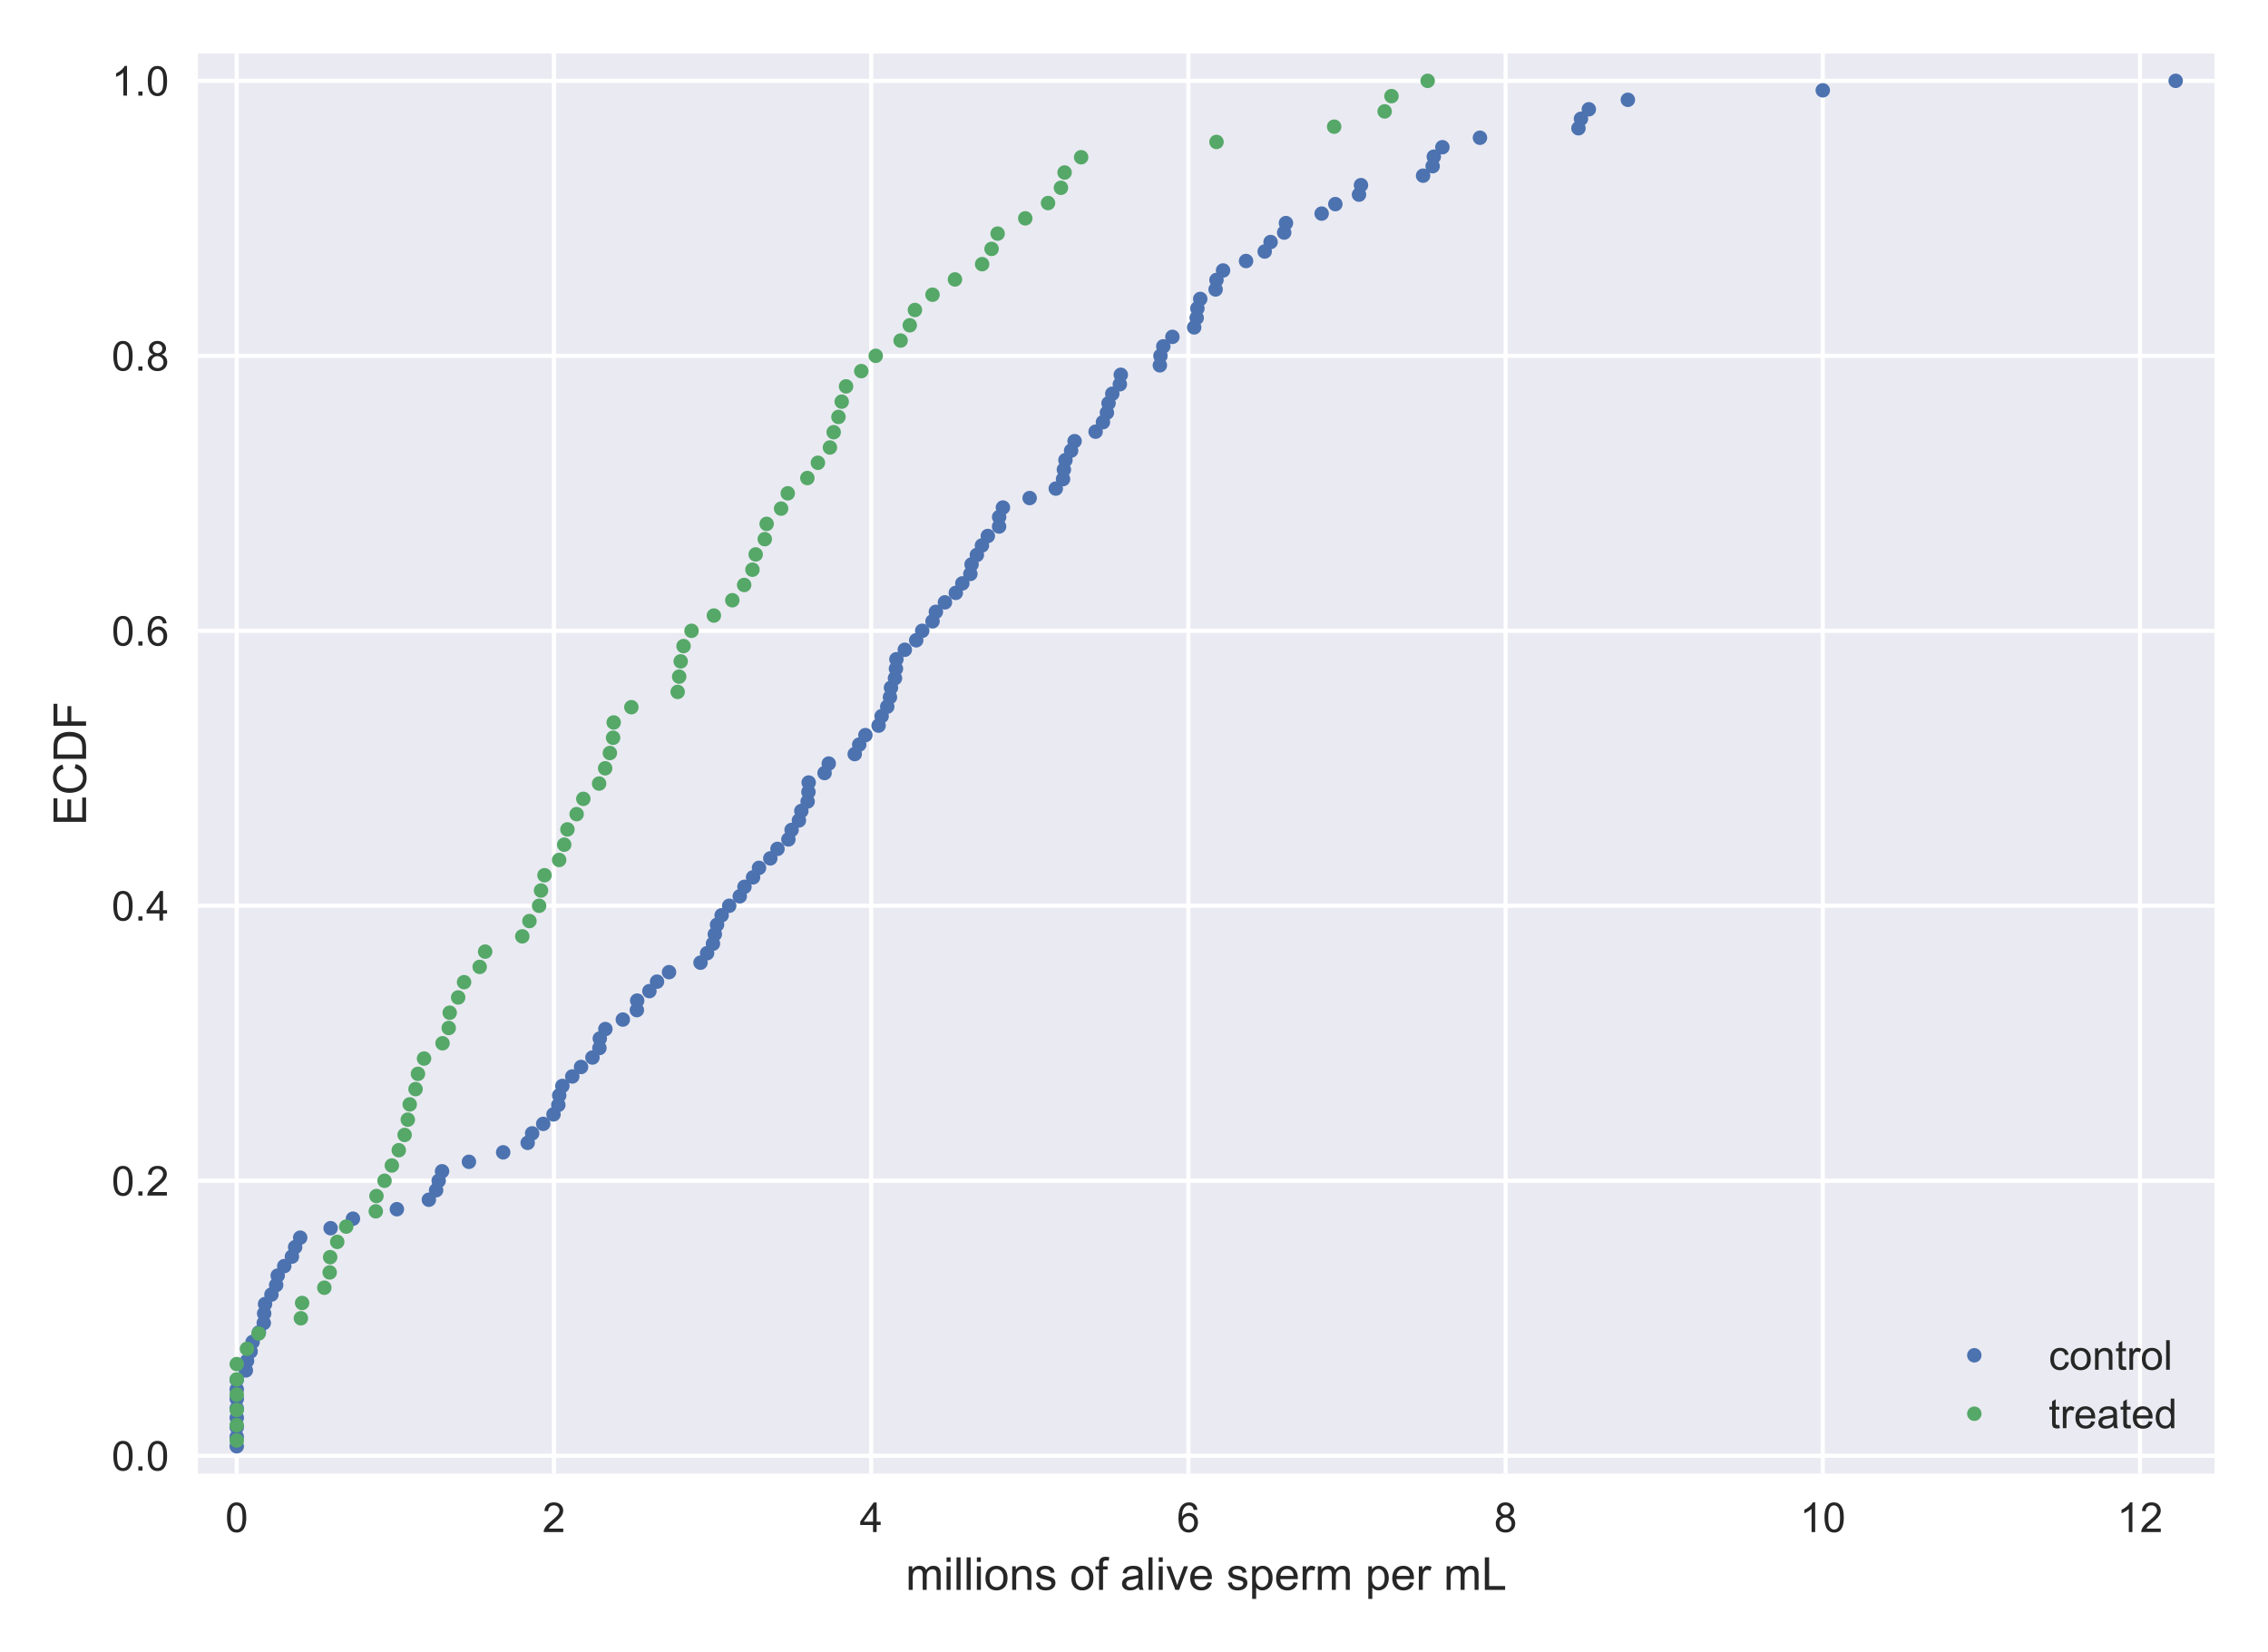 <?xml version="1.0" encoding="utf-8" standalone="no"?>
<!DOCTYPE svg PUBLIC "-//W3C//DTD SVG 1.1//EN"
  "http://www.w3.org/Graphics/SVG/1.1/DTD/svg11.dtd">
<!-- Created with matplotlib (https://matplotlib.org/) -->
<svg height="400pt" version="1.1" viewBox="0 0 549 400" width="549pt" xmlns="http://www.w3.org/2000/svg" xmlns:xlink="http://www.w3.org/1999/xlink">
 <defs>
  <style type="text/css">
*{stroke-linecap:butt;stroke-linejoin:round;}
  </style>
 </defs>
 <g id="figure_1">
  <g id="patch_1">
   <path d="M 0 400 
L 549 400 
L 549 0 
L 0 0 
z
" style="fill:#ffffff;"/>
  </g>
  <g id="axes_1">
   <g id="patch_2">
    <path d="M 47.92 356.701 
L 536.04 356.701 
L 536.04 12.96 
L 47.92 12.96 
z
" style="fill:#eaeaf2;"/>
   </g>
   <g id="matplotlib.axis_1">
    <g id="xtick_1">
     <g id="line2d_1">
      <path clip-path="url(#p96691f3bbc)" d="M 57.307 356.701 
L 57.307 12.96 
" style="fill:none;stroke:#ffffff;stroke-linecap:round;"/>
     </g>
     <g id="line2d_2"/>
     <g id="text_1">
      <!-- 0 -->
      <defs>
       <path d="M 4.156 35.297 
Q 4.156 48 6.766 55.734 
Q 9.375 63.484 14.516 67.672 
Q 19.672 71.875 27.484 71.875 
Q 33.25 71.875 37.594 69.547 
Q 41.938 67.234 44.766 62.859 
Q 47.609 58.5 49.219 52.219 
Q 50.828 45.953 50.828 35.297 
Q 50.828 22.703 48.234 14.969 
Q 45.656 7.234 40.5 3 
Q 35.359 -1.219 27.484 -1.219 
Q 17.141 -1.219 11.234 6.203 
Q 4.156 15.141 4.156 35.297 
z
M 13.188 35.297 
Q 13.188 17.672 17.312 11.828 
Q 21.438 6 27.484 6 
Q 33.547 6 37.672 11.859 
Q 41.797 17.719 41.797 35.297 
Q 41.797 52.984 37.672 58.781 
Q 33.547 64.594 27.391 64.594 
Q 21.344 64.594 17.719 59.469 
Q 13.188 52.938 13.188 35.297 
z
" id="ArialMT-48"/>
      </defs>
      <g style="fill:#262626;" transform="translate(54.526 370.859)scale(0.1 -0.1)">
       <use xlink:href="#ArialMT-48"/>
      </g>
     </g>
    </g>
    <g id="xtick_2">
     <g id="line2d_3">
      <path clip-path="url(#p96691f3bbc)" d="M 134.091 356.701 
L 134.091 12.96 
" style="fill:none;stroke:#ffffff;stroke-linecap:round;"/>
     </g>
     <g id="line2d_4"/>
     <g id="text_2">
      <!-- 2 -->
      <defs>
       <path d="M 50.344 8.453 
L 50.344 0 
L 3.031 0 
Q 2.938 3.172 4.047 6.109 
Q 5.859 10.938 9.828 15.625 
Q 13.812 20.312 21.344 26.469 
Q 33.016 36.031 37.109 41.625 
Q 41.219 47.219 41.219 52.203 
Q 41.219 57.422 37.469 61 
Q 33.734 64.594 27.734 64.594 
Q 21.391 64.594 17.578 60.781 
Q 13.766 56.984 13.719 50.25 
L 4.688 51.172 
Q 5.609 61.281 11.656 66.578 
Q 17.719 71.875 27.938 71.875 
Q 38.234 71.875 44.234 66.156 
Q 50.25 60.453 50.25 52 
Q 50.25 47.703 48.484 43.547 
Q 46.734 39.406 42.656 34.812 
Q 38.578 30.219 29.109 22.219 
Q 21.188 15.578 18.938 13.203 
Q 16.703 10.844 15.234 8.453 
z
" id="ArialMT-50"/>
      </defs>
      <g style="fill:#262626;" transform="translate(131.311 370.859)scale(0.1 -0.1)">
       <use xlink:href="#ArialMT-50"/>
      </g>
     </g>
    </g>
    <g id="xtick_3">
     <g id="line2d_5">
      <path clip-path="url(#p96691f3bbc)" d="M 210.876 356.701 
L 210.876 12.96 
" style="fill:none;stroke:#ffffff;stroke-linecap:round;"/>
     </g>
     <g id="line2d_6"/>
     <g id="text_3">
      <!-- 4 -->
      <defs>
       <path d="M 32.328 0 
L 32.328 17.141 
L 1.266 17.141 
L 1.266 25.203 
L 33.938 71.578 
L 41.109 71.578 
L 41.109 25.203 
L 50.781 25.203 
L 50.781 17.141 
L 41.109 17.141 
L 41.109 0 
z
M 32.328 25.203 
L 32.328 57.469 
L 9.906 25.203 
z
" id="ArialMT-52"/>
      </defs>
      <g style="fill:#262626;" transform="translate(208.095 370.859)scale(0.1 -0.1)">
       <use xlink:href="#ArialMT-52"/>
      </g>
     </g>
    </g>
    <g id="xtick_4">
     <g id="line2d_7">
      <path clip-path="url(#p96691f3bbc)" d="M 287.66 356.701 
L 287.66 12.96 
" style="fill:none;stroke:#ffffff;stroke-linecap:round;"/>
     </g>
     <g id="line2d_8"/>
     <g id="text_4">
      <!-- 6 -->
      <defs>
       <path d="M 49.75 54.047 
L 41.016 53.375 
Q 39.844 58.547 37.703 60.891 
Q 34.125 64.656 28.906 64.656 
Q 24.703 64.656 21.531 62.312 
Q 17.391 59.281 14.984 53.469 
Q 12.594 47.656 12.5 36.922 
Q 15.672 41.75 20.266 44.094 
Q 24.859 46.438 29.891 46.438 
Q 38.672 46.438 44.844 39.969 
Q 51.031 33.5 51.031 23.25 
Q 51.031 16.5 48.125 10.719 
Q 45.219 4.938 40.141 1.859 
Q 35.062 -1.219 28.609 -1.219 
Q 17.625 -1.219 10.688 6.859 
Q 3.766 14.938 3.766 33.5 
Q 3.766 54.25 11.422 63.672 
Q 18.109 71.875 29.438 71.875 
Q 37.891 71.875 43.281 67.141 
Q 48.688 62.406 49.75 54.047 
z
M 13.875 23.188 
Q 13.875 18.656 15.797 14.5 
Q 17.719 10.359 21.188 8.172 
Q 24.656 6 28.469 6 
Q 34.031 6 38.031 10.484 
Q 42.047 14.984 42.047 22.703 
Q 42.047 30.125 38.078 34.391 
Q 34.125 38.672 28.125 38.672 
Q 22.172 38.672 18.016 34.391 
Q 13.875 30.125 13.875 23.188 
z
" id="ArialMT-54"/>
      </defs>
      <g style="fill:#262626;" transform="translate(284.88 370.859)scale(0.1 -0.1)">
       <use xlink:href="#ArialMT-54"/>
      </g>
     </g>
    </g>
    <g id="xtick_5">
     <g id="line2d_9">
      <path clip-path="url(#p96691f3bbc)" d="M 364.445 356.701 
L 364.445 12.96 
" style="fill:none;stroke:#ffffff;stroke-linecap:round;"/>
     </g>
     <g id="line2d_10"/>
     <g id="text_5">
      <!-- 8 -->
      <defs>
       <path d="M 17.672 38.812 
Q 12.203 40.828 9.562 44.531 
Q 6.938 48.25 6.938 53.422 
Q 6.938 61.234 12.547 66.547 
Q 18.172 71.875 27.484 71.875 
Q 36.859 71.875 42.578 66.422 
Q 48.297 60.984 48.297 53.172 
Q 48.297 48.188 45.672 44.5 
Q 43.062 40.828 37.75 38.812 
Q 44.344 36.672 47.781 31.875 
Q 51.219 27.094 51.219 20.453 
Q 51.219 11.281 44.719 5.031 
Q 38.234 -1.219 27.641 -1.219 
Q 17.047 -1.219 10.547 5.047 
Q 4.047 11.328 4.047 20.703 
Q 4.047 27.688 7.594 32.391 
Q 11.141 37.109 17.672 38.812 
z
M 15.922 53.719 
Q 15.922 48.641 19.188 45.406 
Q 22.469 42.188 27.688 42.188 
Q 32.766 42.188 36.016 45.375 
Q 39.266 48.578 39.266 53.219 
Q 39.266 58.062 35.906 61.359 
Q 32.562 64.656 27.594 64.656 
Q 22.562 64.656 19.234 61.422 
Q 15.922 58.203 15.922 53.719 
z
M 13.094 20.656 
Q 13.094 16.891 14.875 13.375 
Q 16.656 9.859 20.172 7.922 
Q 23.688 6 27.734 6 
Q 34.031 6 38.125 10.047 
Q 42.234 14.109 42.234 20.359 
Q 42.234 26.703 38.016 30.859 
Q 33.797 35.016 27.438 35.016 
Q 21.234 35.016 17.156 30.906 
Q 13.094 26.812 13.094 20.656 
z
" id="ArialMT-56"/>
      </defs>
      <g style="fill:#262626;" transform="translate(361.664 370.859)scale(0.1 -0.1)">
       <use xlink:href="#ArialMT-56"/>
      </g>
     </g>
    </g>
    <g id="xtick_6">
     <g id="line2d_11">
      <path clip-path="url(#p96691f3bbc)" d="M 441.229 356.701 
L 441.229 12.96 
" style="fill:none;stroke:#ffffff;stroke-linecap:round;"/>
     </g>
     <g id="line2d_12"/>
     <g id="text_6">
      <!-- 10 -->
      <defs>
       <path d="M 37.25 0 
L 28.469 0 
L 28.469 56 
Q 25.297 52.984 20.141 49.953 
Q 14.984 46.922 10.891 45.406 
L 10.891 53.906 
Q 18.266 57.375 23.781 62.297 
Q 29.297 67.234 31.594 71.875 
L 37.25 71.875 
z
" id="ArialMT-49"/>
      </defs>
      <g style="fill:#262626;" transform="translate(435.669 370.859)scale(0.1 -0.1)">
       <use xlink:href="#ArialMT-49"/>
       <use x="55.615" xlink:href="#ArialMT-48"/>
      </g>
     </g>
    </g>
    <g id="xtick_7">
     <g id="line2d_13">
      <path clip-path="url(#p96691f3bbc)" d="M 518.014 356.701 
L 518.014 12.96 
" style="fill:none;stroke:#ffffff;stroke-linecap:round;"/>
     </g>
     <g id="line2d_14"/>
     <g id="text_7">
      <!-- 12 -->
      <g style="fill:#262626;" transform="translate(512.453 370.859)scale(0.1 -0.1)">
       <use xlink:href="#ArialMT-49"/>
       <use x="55.615" xlink:href="#ArialMT-50"/>
      </g>
     </g>
    </g>
    <g id="text_8">
     <!-- millions of alive sperm per mL -->
     <defs>
      <path d="M 6.594 0 
L 6.594 51.859 
L 14.453 51.859 
L 14.453 44.578 
Q 16.891 48.391 20.938 50.703 
Q 25 53.031 30.172 53.031 
Q 35.938 53.031 39.625 50.641 
Q 43.312 48.25 44.828 43.953 
Q 50.984 53.031 60.844 53.031 
Q 68.562 53.031 72.703 48.75 
Q 76.859 44.484 76.859 35.594 
L 76.859 0 
L 68.109 0 
L 68.109 32.672 
Q 68.109 37.938 67.25 40.25 
Q 66.406 42.578 64.156 43.984 
Q 61.922 45.406 58.891 45.406 
Q 53.422 45.406 49.797 41.766 
Q 46.188 38.141 46.188 30.125 
L 46.188 0 
L 37.406 0 
L 37.406 33.688 
Q 37.406 39.547 35.25 42.469 
Q 33.109 45.406 28.219 45.406 
Q 24.516 45.406 21.359 43.453 
Q 18.219 41.5 16.797 37.734 
Q 15.375 33.984 15.375 26.906 
L 15.375 0 
z
" id="ArialMT-109"/>
      <path d="M 6.641 61.469 
L 6.641 71.578 
L 15.438 71.578 
L 15.438 61.469 
z
M 6.641 0 
L 6.641 51.859 
L 15.438 51.859 
L 15.438 0 
z
" id="ArialMT-105"/>
      <path d="M 6.391 0 
L 6.391 71.578 
L 15.188 71.578 
L 15.188 0 
z
" id="ArialMT-108"/>
      <path d="M 3.328 25.922 
Q 3.328 40.328 11.328 47.266 
Q 18.016 53.031 27.641 53.031 
Q 38.328 53.031 45.109 46.016 
Q 51.906 39.016 51.906 26.656 
Q 51.906 16.656 48.906 10.906 
Q 45.906 5.172 40.156 2 
Q 34.422 -1.172 27.641 -1.172 
Q 16.75 -1.172 10.031 5.812 
Q 3.328 12.797 3.328 25.922 
z
M 12.359 25.922 
Q 12.359 15.969 16.703 11.016 
Q 21.047 6.062 27.641 6.062 
Q 34.188 6.062 38.531 11.031 
Q 42.875 16.016 42.875 26.219 
Q 42.875 35.844 38.5 40.797 
Q 34.125 45.75 27.641 45.75 
Q 21.047 45.75 16.703 40.812 
Q 12.359 35.891 12.359 25.922 
z
" id="ArialMT-111"/>
      <path d="M 6.594 0 
L 6.594 51.859 
L 14.5 51.859 
L 14.5 44.484 
Q 20.219 53.031 31 53.031 
Q 35.688 53.031 39.625 51.344 
Q 43.562 49.656 45.516 46.922 
Q 47.469 44.188 48.25 40.438 
Q 48.734 37.984 48.734 31.891 
L 48.734 0 
L 39.938 0 
L 39.938 31.547 
Q 39.938 36.922 38.906 39.578 
Q 37.891 42.234 35.281 43.812 
Q 32.672 45.406 29.156 45.406 
Q 23.531 45.406 19.453 41.844 
Q 15.375 38.281 15.375 28.328 
L 15.375 0 
z
" id="ArialMT-110"/>
      <path d="M 3.078 15.484 
L 11.766 16.844 
Q 12.5 11.625 15.844 8.844 
Q 19.188 6.062 25.203 6.062 
Q 31.25 6.062 34.172 8.516 
Q 37.109 10.984 37.109 14.312 
Q 37.109 17.281 34.516 19 
Q 32.719 20.172 25.531 21.969 
Q 15.875 24.422 12.141 26.203 
Q 8.406 27.984 6.469 31.125 
Q 4.547 34.281 4.547 38.094 
Q 4.547 41.547 6.125 44.5 
Q 7.719 47.469 10.453 49.422 
Q 12.5 50.922 16.031 51.969 
Q 19.578 53.031 23.641 53.031 
Q 29.734 53.031 34.344 51.266 
Q 38.969 49.516 41.156 46.5 
Q 43.359 43.5 44.188 38.484 
L 35.594 37.312 
Q 35.016 41.312 32.203 43.547 
Q 29.391 45.797 24.266 45.797 
Q 18.219 45.797 15.625 43.797 
Q 13.031 41.797 13.031 39.109 
Q 13.031 37.406 14.109 36.031 
Q 15.188 34.625 17.484 33.688 
Q 18.797 33.203 25.25 31.453 
Q 34.578 28.953 38.25 27.359 
Q 41.938 25.781 44.031 22.75 
Q 46.141 19.734 46.141 15.234 
Q 46.141 10.844 43.578 6.953 
Q 41.016 3.078 36.172 0.953 
Q 31.344 -1.172 25.25 -1.172 
Q 15.141 -1.172 9.844 3.031 
Q 4.547 7.234 3.078 15.484 
z
" id="ArialMT-115"/>
      <path id="ArialMT-32"/>
      <path d="M 8.688 0 
L 8.688 45.016 
L 0.922 45.016 
L 0.922 51.859 
L 8.688 51.859 
L 8.688 57.375 
Q 8.688 62.594 9.625 65.141 
Q 10.891 68.562 14.078 70.672 
Q 17.281 72.797 23.047 72.797 
Q 26.766 72.797 31.25 71.922 
L 29.938 64.266 
Q 27.203 64.75 24.75 64.75 
Q 20.75 64.75 19.094 63.031 
Q 17.438 61.328 17.438 56.641 
L 17.438 51.859 
L 27.547 51.859 
L 27.547 45.016 
L 17.438 45.016 
L 17.438 0 
z
" id="ArialMT-102"/>
      <path d="M 40.438 6.391 
Q 35.547 2.25 31.031 0.531 
Q 26.516 -1.172 21.344 -1.172 
Q 12.797 -1.172 8.203 3 
Q 3.609 7.172 3.609 13.672 
Q 3.609 17.484 5.344 20.625 
Q 7.078 23.781 9.891 25.688 
Q 12.703 27.594 16.219 28.562 
Q 18.797 29.25 24.031 29.891 
Q 34.672 31.156 39.703 32.906 
Q 39.75 34.719 39.75 35.203 
Q 39.75 40.578 37.25 42.781 
Q 33.891 45.75 27.25 45.75 
Q 21.047 45.75 18.094 43.578 
Q 15.141 41.406 13.719 35.891 
L 5.125 37.062 
Q 6.297 42.578 8.984 45.969 
Q 11.672 49.359 16.75 51.188 
Q 21.828 53.031 28.516 53.031 
Q 35.156 53.031 39.297 51.469 
Q 43.453 49.906 45.406 47.531 
Q 47.359 45.172 48.141 41.547 
Q 48.578 39.312 48.578 33.453 
L 48.578 21.734 
Q 48.578 9.469 49.141 6.219 
Q 49.703 2.984 51.375 0 
L 42.188 0 
Q 40.828 2.734 40.438 6.391 
z
M 39.703 26.031 
Q 34.906 24.078 25.344 22.703 
Q 19.922 21.922 17.672 20.938 
Q 15.438 19.969 14.203 18.094 
Q 12.984 16.219 12.984 13.922 
Q 12.984 10.406 15.641 8.062 
Q 18.312 5.719 23.438 5.719 
Q 28.516 5.719 32.469 7.938 
Q 36.422 10.156 38.281 14.016 
Q 39.703 17 39.703 22.797 
z
" id="ArialMT-97"/>
      <path d="M 21 0 
L 1.266 51.859 
L 10.547 51.859 
L 21.688 20.797 
Q 23.484 15.766 25 10.359 
Q 26.172 14.453 28.266 20.219 
L 39.797 51.859 
L 48.828 51.859 
L 29.203 0 
z
" id="ArialMT-118"/>
      <path d="M 42.094 16.703 
L 51.172 15.578 
Q 49.031 7.625 43.219 3.219 
Q 37.406 -1.172 28.375 -1.172 
Q 17 -1.172 10.328 5.828 
Q 3.656 12.844 3.656 25.484 
Q 3.656 38.578 10.391 45.797 
Q 17.141 53.031 27.875 53.031 
Q 38.281 53.031 44.875 45.953 
Q 51.469 38.875 51.469 26.031 
Q 51.469 25.25 51.422 23.688 
L 12.75 23.688 
Q 13.234 15.141 17.578 10.594 
Q 21.922 6.062 28.422 6.062 
Q 33.25 6.062 36.672 8.594 
Q 40.094 11.141 42.094 16.703 
z
M 13.234 30.906 
L 42.188 30.906 
Q 41.609 37.453 38.875 40.719 
Q 34.672 45.797 27.984 45.797 
Q 21.922 45.797 17.797 41.75 
Q 13.672 37.703 13.234 30.906 
z
" id="ArialMT-101"/>
      <path d="M 6.594 -19.875 
L 6.594 51.859 
L 14.594 51.859 
L 14.594 45.125 
Q 17.438 49.078 21 51.047 
Q 24.562 53.031 29.641 53.031 
Q 36.281 53.031 41.359 49.609 
Q 46.438 46.188 49.016 39.953 
Q 51.609 33.734 51.609 26.312 
Q 51.609 18.359 48.75 11.984 
Q 45.906 5.609 40.453 2.219 
Q 35.016 -1.172 29 -1.172 
Q 24.609 -1.172 21.109 0.688 
Q 17.625 2.547 15.375 5.375 
L 15.375 -19.875 
z
M 14.547 25.641 
Q 14.547 15.625 18.594 10.844 
Q 22.656 6.062 28.422 6.062 
Q 34.281 6.062 38.453 11.016 
Q 42.625 15.969 42.625 26.375 
Q 42.625 36.281 38.547 41.203 
Q 34.469 46.141 28.812 46.141 
Q 23.188 46.141 18.859 40.891 
Q 14.547 35.641 14.547 25.641 
z
" id="ArialMT-112"/>
      <path d="M 6.5 0 
L 6.5 51.859 
L 14.406 51.859 
L 14.406 44 
Q 17.438 49.516 20 51.266 
Q 22.562 53.031 25.641 53.031 
Q 30.078 53.031 34.672 50.203 
L 31.641 42.047 
Q 28.422 43.953 25.203 43.953 
Q 22.312 43.953 20.016 42.219 
Q 17.719 40.484 16.75 37.406 
Q 15.281 32.719 15.281 27.156 
L 15.281 0 
z
" id="ArialMT-114"/>
      <path d="M 7.328 0 
L 7.328 71.578 
L 16.797 71.578 
L 16.797 8.453 
L 52.047 8.453 
L 52.047 0 
z
" id="ArialMT-76"/>
     </defs>
     <g style="fill:#262626;" transform="translate(219.238 384.854)scale(0.11 -0.11)">
      <use xlink:href="#ArialMT-109"/>
      <use x="83.301" xlink:href="#ArialMT-105"/>
      <use x="105.518" xlink:href="#ArialMT-108"/>
      <use x="127.734" xlink:href="#ArialMT-108"/>
      <use x="149.951" xlink:href="#ArialMT-105"/>
      <use x="172.168" xlink:href="#ArialMT-111"/>
      <use x="227.783" xlink:href="#ArialMT-110"/>
      <use x="283.398" xlink:href="#ArialMT-115"/>
      <use x="333.398" xlink:href="#ArialMT-32"/>
      <use x="361.182" xlink:href="#ArialMT-111"/>
      <use x="416.797" xlink:href="#ArialMT-102"/>
      <use x="444.58" xlink:href="#ArialMT-32"/>
      <use x="472.363" xlink:href="#ArialMT-97"/>
      <use x="527.979" xlink:href="#ArialMT-108"/>
      <use x="550.195" xlink:href="#ArialMT-105"/>
      <use x="572.412" xlink:href="#ArialMT-118"/>
      <use x="622.412" xlink:href="#ArialMT-101"/>
      <use x="678.027" xlink:href="#ArialMT-32"/>
      <use x="705.811" xlink:href="#ArialMT-115"/>
      <use x="755.811" xlink:href="#ArialMT-112"/>
      <use x="811.426" xlink:href="#ArialMT-101"/>
      <use x="867.041" xlink:href="#ArialMT-114"/>
      <use x="900.342" xlink:href="#ArialMT-109"/>
      <use x="983.643" xlink:href="#ArialMT-32"/>
      <use x="1011.426" xlink:href="#ArialMT-112"/>
      <use x="1067.041" xlink:href="#ArialMT-101"/>
      <use x="1122.656" xlink:href="#ArialMT-114"/>
      <use x="1155.957" xlink:href="#ArialMT-32"/>
      <use x="1183.74" xlink:href="#ArialMT-109"/>
      <use x="1267.041" xlink:href="#ArialMT-76"/>
     </g>
    </g>
   </g>
   <g id="matplotlib.axis_2">
    <g id="ytick_1">
     <g id="line2d_15">
      <path clip-path="url(#p96691f3bbc)" d="M 47.92 352.386 
L 536.04 352.386 
" style="fill:none;stroke:#ffffff;stroke-linecap:round;"/>
     </g>
     <g id="line2d_16"/>
     <g id="text_9">
      <!-- 0.0 -->
      <defs>
       <path d="M 9.078 0 
L 9.078 10.016 
L 19.094 10.016 
L 19.094 0 
z
" id="ArialMT-46"/>
      </defs>
      <g style="fill:#262626;" transform="translate(27.02 355.965)scale(0.1 -0.1)">
       <use xlink:href="#ArialMT-48"/>
       <use x="55.615" xlink:href="#ArialMT-46"/>
       <use x="83.398" xlink:href="#ArialMT-48"/>
      </g>
     </g>
    </g>
    <g id="ytick_2">
     <g id="line2d_17">
      <path clip-path="url(#p96691f3bbc)" d="M 47.92 285.823 
L 536.04 285.823 
" style="fill:none;stroke:#ffffff;stroke-linecap:round;"/>
     </g>
     <g id="line2d_18"/>
     <g id="text_10">
      <!-- 0.2 -->
      <g style="fill:#262626;" transform="translate(27.02 289.402)scale(0.1 -0.1)">
       <use xlink:href="#ArialMT-48"/>
       <use x="55.615" xlink:href="#ArialMT-46"/>
       <use x="83.398" xlink:href="#ArialMT-50"/>
      </g>
     </g>
    </g>
    <g id="ytick_3">
     <g id="line2d_19">
      <path clip-path="url(#p96691f3bbc)" d="M 47.92 219.26 
L 536.04 219.26 
" style="fill:none;stroke:#ffffff;stroke-linecap:round;"/>
     </g>
     <g id="line2d_20"/>
     <g id="text_11">
      <!-- 0.4 -->
      <g style="fill:#262626;" transform="translate(27.02 222.838)scale(0.1 -0.1)">
       <use xlink:href="#ArialMT-48"/>
       <use x="55.615" xlink:href="#ArialMT-46"/>
       <use x="83.398" xlink:href="#ArialMT-52"/>
      </g>
     </g>
    </g>
    <g id="ytick_4">
     <g id="line2d_21">
      <path clip-path="url(#p96691f3bbc)" d="M 47.92 152.697 
L 536.04 152.697 
" style="fill:none;stroke:#ffffff;stroke-linecap:round;"/>
     </g>
     <g id="line2d_22"/>
     <g id="text_12">
      <!-- 0.6 -->
      <g style="fill:#262626;" transform="translate(27.02 156.275)scale(0.1 -0.1)">
       <use xlink:href="#ArialMT-48"/>
       <use x="55.615" xlink:href="#ArialMT-46"/>
       <use x="83.398" xlink:href="#ArialMT-54"/>
      </g>
     </g>
    </g>
    <g id="ytick_5">
     <g id="line2d_23">
      <path clip-path="url(#p96691f3bbc)" d="M 47.92 86.133 
L 536.04 86.133 
" style="fill:none;stroke:#ffffff;stroke-linecap:round;"/>
     </g>
     <g id="line2d_24"/>
     <g id="text_13">
      <!-- 0.8 -->
      <g style="fill:#262626;" transform="translate(27.02 89.712)scale(0.1 -0.1)">
       <use xlink:href="#ArialMT-48"/>
       <use x="55.615" xlink:href="#ArialMT-46"/>
       <use x="83.398" xlink:href="#ArialMT-56"/>
      </g>
     </g>
    </g>
    <g id="ytick_6">
     <g id="line2d_25">
      <path clip-path="url(#p96691f3bbc)" d="M 47.92 19.57 
L 536.04 19.57 
" style="fill:none;stroke:#ffffff;stroke-linecap:round;"/>
     </g>
     <g id="line2d_26"/>
     <g id="text_14">
      <!-- 1.0 -->
      <g style="fill:#262626;" transform="translate(27.02 23.149)scale(0.1 -0.1)">
       <use xlink:href="#ArialMT-49"/>
       <use x="55.615" xlink:href="#ArialMT-46"/>
       <use x="83.398" xlink:href="#ArialMT-48"/>
      </g>
     </g>
    </g>
    <g id="text_15">
     <!-- ECDF -->
     <defs>
      <path d="M 7.906 0 
L 7.906 71.578 
L 59.672 71.578 
L 59.672 63.141 
L 17.391 63.141 
L 17.391 41.219 
L 56.984 41.219 
L 56.984 32.812 
L 17.391 32.812 
L 17.391 8.453 
L 61.328 8.453 
L 61.328 0 
z
" id="ArialMT-69"/>
      <path d="M 58.797 25.094 
L 68.266 22.703 
Q 65.281 11.031 57.547 4.906 
Q 49.812 -1.219 38.625 -1.219 
Q 27.047 -1.219 19.797 3.484 
Q 12.547 8.203 8.766 17.141 
Q 4.984 26.078 4.984 36.328 
Q 4.984 47.516 9.25 55.828 
Q 13.531 64.156 21.406 68.469 
Q 29.297 72.797 38.766 72.797 
Q 49.516 72.797 56.828 67.328 
Q 64.156 61.859 67.047 51.953 
L 57.719 49.75 
Q 55.219 57.562 50.484 61.125 
Q 45.75 64.703 38.578 64.703 
Q 30.328 64.703 24.781 60.734 
Q 19.234 56.781 16.984 50.109 
Q 14.75 43.453 14.75 36.375 
Q 14.75 27.25 17.406 20.438 
Q 20.062 13.625 25.672 10.25 
Q 31.297 6.891 37.844 6.891 
Q 45.797 6.891 51.312 11.469 
Q 56.844 16.062 58.797 25.094 
z
" id="ArialMT-67"/>
      <path d="M 7.719 0 
L 7.719 71.578 
L 32.375 71.578 
Q 40.719 71.578 45.125 70.562 
Q 51.266 69.141 55.609 65.438 
Q 61.281 60.641 64.078 53.188 
Q 66.891 45.75 66.891 36.188 
Q 66.891 28.031 64.984 21.734 
Q 63.094 15.438 60.109 11.297 
Q 57.125 7.172 53.578 4.797 
Q 50.047 2.438 45.047 1.219 
Q 40.047 0 33.547 0 
z
M 17.188 8.453 
L 32.469 8.453 
Q 39.547 8.453 43.578 9.766 
Q 47.609 11.078 50 13.484 
Q 53.375 16.844 55.25 22.531 
Q 57.125 28.219 57.125 36.328 
Q 57.125 47.562 53.438 53.594 
Q 49.75 59.625 44.484 61.672 
Q 40.672 63.141 32.234 63.141 
L 17.188 63.141 
z
" id="ArialMT-68"/>
      <path d="M 8.203 0 
L 8.203 71.578 
L 56.5 71.578 
L 56.5 63.141 
L 17.672 63.141 
L 17.672 40.969 
L 51.266 40.969 
L 51.266 32.516 
L 17.672 32.516 
L 17.672 0 
z
" id="ArialMT-70"/>
     </defs>
     <g style="fill:#262626;" transform="translate(20.834 199.802)rotate(-90)scale(0.11 -0.11)">
      <use xlink:href="#ArialMT-69"/>
      <use x="66.699" xlink:href="#ArialMT-67"/>
      <use x="138.916" xlink:href="#ArialMT-68"/>
      <use x="211.133" xlink:href="#ArialMT-70"/>
     </g>
    </g>
   </g>
   <g id="line2d_27">
    <defs>
     <path d="M 0 1.75 
C 0.464 1.75 0.909 1.566 1.237 1.237 
C 1.566 0.909 1.75 0.464 1.75 0 
C 1.75 -0.464 1.566 -0.909 1.237 -1.237 
C 0.909 -1.566 0.464 -1.75 0 -1.75 
C -0.464 -1.75 -0.909 -1.566 -1.237 -1.237 
C -1.566 -0.909 -1.75 -0.464 -1.75 0 
C -1.75 0.464 -1.566 0.909 -1.237 1.237 
C -0.909 1.566 -0.464 1.75 0 1.75 
z
" id="m9791627ca0"/>
    </defs>
    <g clip-path="url(#p96691f3bbc)">
     <use style="fill:#4c72b0;" x="57.307" xlink:href="#m9791627ca0" y="350.09"/>
     <use style="fill:#4c72b0;" x="57.307" xlink:href="#m9791627ca0" y="347.795"/>
     <use style="fill:#4c72b0;" x="57.307" xlink:href="#m9791627ca0" y="345.5"/>
     <use style="fill:#4c72b0;" x="57.307" xlink:href="#m9791627ca0" y="343.205"/>
     <use style="fill:#4c72b0;" x="57.307" xlink:href="#m9791627ca0" y="340.909"/>
     <use style="fill:#4c72b0;" x="57.307" xlink:href="#m9791627ca0" y="338.614"/>
     <use style="fill:#4c72b0;" x="57.307" xlink:href="#m9791627ca0" y="336.319"/>
     <use style="fill:#4c72b0;" x="57.307" xlink:href="#m9791627ca0" y="334.023"/>
     <use style="fill:#4c72b0;" x="59.514" xlink:href="#m9791627ca0" y="331.728"/>
     <use style="fill:#4c72b0;" x="59.802" xlink:href="#m9791627ca0" y="329.433"/>
     <use style="fill:#4c72b0;" x="60.666" xlink:href="#m9791627ca0" y="327.138"/>
     <use style="fill:#4c72b0;" x="61.146" xlink:href="#m9791627ca0" y="324.842"/>
     <use style="fill:#4c72b0;" x="62.673" xlink:href="#m9791627ca0" y="322.547"/>
     <use style="fill:#4c72b0;" x="63.849" xlink:href="#m9791627ca0" y="320.252"/>
     <use style="fill:#4c72b0;" x="63.941" xlink:href="#m9791627ca0" y="317.956"/>
     <use style="fill:#4c72b0;" x="64.162" xlink:href="#m9791627ca0" y="315.661"/>
     <use style="fill:#4c72b0;" x="65.707" xlink:href="#m9791627ca0" y="313.366"/>
     <use style="fill:#4c72b0;" x="66.848" xlink:href="#m9791627ca0" y="311.071"/>
     <use style="fill:#4c72b0;" x="67.226" xlink:href="#m9791627ca0" y="308.775"/>
     <use style="fill:#4c72b0;" x="68.809" xlink:href="#m9791627ca0" y="306.48"/>
     <use style="fill:#4c72b0;" x="70.664" xlink:href="#m9791627ca0" y="304.185"/>
     <use style="fill:#4c72b0;" x="71.445" xlink:href="#m9791627ca0" y="301.89"/>
     <use style="fill:#4c72b0;" x="72.664" xlink:href="#m9791627ca0" y="299.594"/>
     <use style="fill:#4c72b0;" x="80.03" xlink:href="#m9791627ca0" y="297.299"/>
     <use style="fill:#4c72b0;" x="85.435" xlink:href="#m9791627ca0" y="295.004"/>
     <use style="fill:#4c72b0;" x="96.071" xlink:href="#m9791627ca0" y="292.708"/>
     <use style="fill:#4c72b0;" x="103.812" xlink:href="#m9791627ca0" y="290.413"/>
     <use style="fill:#4c72b0;" x="105.563" xlink:href="#m9791627ca0" y="288.118"/>
     <use style="fill:#4c72b0;" x="106.185" xlink:href="#m9791627ca0" y="285.823"/>
     <use style="fill:#4c72b0;" x="107.007" xlink:href="#m9791627ca0" y="283.527"/>
     <use style="fill:#4c72b0;" x="113.511" xlink:href="#m9791627ca0" y="281.232"/>
     <use style="fill:#4c72b0;" x="121.802" xlink:href="#m9791627ca0" y="278.937"/>
     <use style="fill:#4c72b0;" x="127.731" xlink:href="#m9791627ca0" y="276.641"/>
     <use style="fill:#4c72b0;" x="128.816" xlink:href="#m9791627ca0" y="274.346"/>
     <use style="fill:#4c72b0;" x="131.491" xlink:href="#m9791627ca0" y="272.051"/>
     <use style="fill:#4c72b0;" x="133.982" xlink:href="#m9791627ca0" y="269.756"/>
     <use style="fill:#4c72b0;" x="135.153" xlink:href="#m9791627ca0" y="267.46"/>
     <use style="fill:#4c72b0;" x="135.367" xlink:href="#m9791627ca0" y="265.165"/>
     <use style="fill:#4c72b0;" x="136.132" xlink:href="#m9791627ca0" y="262.87"/>
     <use style="fill:#4c72b0;" x="138.527" xlink:href="#m9791627ca0" y="260.575"/>
     <use style="fill:#4c72b0;" x="140.651" xlink:href="#m9791627ca0" y="258.279"/>
     <use style="fill:#4c72b0;" x="143.41" xlink:href="#m9791627ca0" y="255.984"/>
     <use style="fill:#4c72b0;" x="145.098" xlink:href="#m9791627ca0" y="253.689"/>
     <use style="fill:#4c72b0;" x="145.19" xlink:href="#m9791627ca0" y="251.393"/>
     <use style="fill:#4c72b0;" x="146.538" xlink:href="#m9791627ca0" y="249.098"/>
     <use style="fill:#4c72b0;" x="150.764" xlink:href="#m9791627ca0" y="246.803"/>
     <use style="fill:#4c72b0;" x="154.164" xlink:href="#m9791627ca0" y="244.508"/>
     <use style="fill:#4c72b0;" x="154.239" xlink:href="#m9791627ca0" y="242.212"/>
     <use style="fill:#4c72b0;" x="157.197" xlink:href="#m9791627ca0" y="239.917"/>
     <use style="fill:#4c72b0;" x="159.046" xlink:href="#m9791627ca0" y="237.622"/>
     <use style="fill:#4c72b0;" x="161.95" xlink:href="#m9791627ca0" y="235.326"/>
     <use style="fill:#4c72b0;" x="169.569" xlink:href="#m9791627ca0" y="233.031"/>
     <use style="fill:#4c72b0;" x="171.164" xlink:href="#m9791627ca0" y="230.736"/>
     <use style="fill:#4c72b0;" x="172.579" xlink:href="#m9791627ca0" y="228.441"/>
     <use style="fill:#4c72b0;" x="173.038" xlink:href="#m9791627ca0" y="226.145"/>
     <use style="fill:#4c72b0;" x="173.573" xlink:href="#m9791627ca0" y="223.85"/>
     <use style="fill:#4c72b0;" x="174.681" xlink:href="#m9791627ca0" y="221.555"/>
     <use style="fill:#4c72b0;" x="176.511" xlink:href="#m9791627ca0" y="219.26"/>
     <use style="fill:#4c72b0;" x="179.069" xlink:href="#m9791627ca0" y="216.964"/>
     <use style="fill:#4c72b0;" x="180.209" xlink:href="#m9791627ca0" y="214.669"/>
     <use style="fill:#4c72b0;" x="182.289" xlink:href="#m9791627ca0" y="212.374"/>
     <use style="fill:#4c72b0;" x="183.731" xlink:href="#m9791627ca0" y="210.078"/>
     <use style="fill:#4c72b0;" x="186.461" xlink:href="#m9791627ca0" y="207.783"/>
     <use style="fill:#4c72b0;" x="188.202" xlink:href="#m9791627ca0" y="205.488"/>
     <use style="fill:#4c72b0;" x="190.841" xlink:href="#m9791627ca0" y="203.193"/>
     <use style="fill:#4c72b0;" x="191.614" xlink:href="#m9791627ca0" y="200.897"/>
     <use style="fill:#4c72b0;" x="193.385" xlink:href="#m9791627ca0" y="198.602"/>
     <use style="fill:#4c72b0;" x="193.976" xlink:href="#m9791627ca0" y="196.307"/>
     <use style="fill:#4c72b0;" x="195.495" xlink:href="#m9791627ca0" y="194.012"/>
     <use style="fill:#4c72b0;" x="195.692" xlink:href="#m9791627ca0" y="191.716"/>
     <use style="fill:#4c72b0;" x="195.751" xlink:href="#m9791627ca0" y="189.421"/>
     <use style="fill:#4c72b0;" x="199.598" xlink:href="#m9791627ca0" y="187.126"/>
     <use style="fill:#4c72b0;" x="200.609" xlink:href="#m9791627ca0" y="184.83"/>
     <use style="fill:#4c72b0;" x="206.901" xlink:href="#m9791627ca0" y="182.535"/>
     <use style="fill:#4c72b0;" x="207.983" xlink:href="#m9791627ca0" y="180.24"/>
     <use style="fill:#4c72b0;" x="209.481" xlink:href="#m9791627ca0" y="177.945"/>
     <use style="fill:#4c72b0;" x="212.675" xlink:href="#m9791627ca0" y="175.649"/>
     <use style="fill:#4c72b0;" x="213.414" xlink:href="#m9791627ca0" y="173.354"/>
     <use style="fill:#4c72b0;" x="214.77" xlink:href="#m9791627ca0" y="171.059"/>
     <use style="fill:#4c72b0;" x="215.426" xlink:href="#m9791627ca0" y="168.763"/>
     <use style="fill:#4c72b0;" x="215.675" xlink:href="#m9791627ca0" y="166.468"/>
     <use style="fill:#4c72b0;" x="216.64" xlink:href="#m9791627ca0" y="164.173"/>
     <use style="fill:#4c72b0;" x="216.877" xlink:href="#m9791627ca0" y="161.878"/>
     <use style="fill:#4c72b0;" x="216.989" xlink:href="#m9791627ca0" y="159.582"/>
     <use style="fill:#4c72b0;" x="219.021" xlink:href="#m9791627ca0" y="157.287"/>
     <use style="fill:#4c72b0;" x="221.78" xlink:href="#m9791627ca0" y="154.992"/>
     <use style="fill:#4c72b0;" x="223.237" xlink:href="#m9791627ca0" y="152.697"/>
     <use style="fill:#4c72b0;" x="225.73" xlink:href="#m9791627ca0" y="150.401"/>
     <use style="fill:#4c72b0;" x="226.54" xlink:href="#m9791627ca0" y="148.106"/>
     <use style="fill:#4c72b0;" x="228.735" xlink:href="#m9791627ca0" y="145.811"/>
     <use style="fill:#4c72b0;" x="231.363" xlink:href="#m9791627ca0" y="143.515"/>
     <use style="fill:#4c72b0;" x="232.949" xlink:href="#m9791627ca0" y="141.22"/>
     <use style="fill:#4c72b0;" x="234.888" xlink:href="#m9791627ca0" y="138.925"/>
     <use style="fill:#4c72b0;" x="235.181" xlink:href="#m9791627ca0" y="136.63"/>
     <use style="fill:#4c72b0;" x="236.464" xlink:href="#m9791627ca0" y="134.334"/>
     <use style="fill:#4c72b0;" x="237.693" xlink:href="#m9791627ca0" y="132.039"/>
     <use style="fill:#4c72b0;" x="239.117" xlink:href="#m9791627ca0" y="129.744"/>
     <use style="fill:#4c72b0;" x="241.843" xlink:href="#m9791627ca0" y="127.448"/>
     <use style="fill:#4c72b0;" x="241.858" xlink:href="#m9791627ca0" y="125.153"/>
     <use style="fill:#4c72b0;" x="242.769" xlink:href="#m9791627ca0" y="122.858"/>
     <use style="fill:#4c72b0;" x="249.241" xlink:href="#m9791627ca0" y="120.563"/>
     <use style="fill:#4c72b0;" x="255.571" xlink:href="#m9791627ca0" y="118.267"/>
     <use style="fill:#4c72b0;" x="257.323" xlink:href="#m9791627ca0" y="115.972"/>
     <use style="fill:#4c72b0;" x="257.527" xlink:href="#m9791627ca0" y="113.677"/>
     <use style="fill:#4c72b0;" x="257.906" xlink:href="#m9791627ca0" y="111.382"/>
     <use style="fill:#4c72b0;" x="259.279" xlink:href="#m9791627ca0" y="109.086"/>
     <use style="fill:#4c72b0;" x="260.116" xlink:href="#m9791627ca0" y="106.791"/>
     <use style="fill:#4c72b0;" x="265.204" xlink:href="#m9791627ca0" y="104.496"/>
     <use style="fill:#4c72b0;" x="266.984" xlink:href="#m9791627ca0" y="102.2"/>
     <use style="fill:#4c72b0;" x="267.94" xlink:href="#m9791627ca0" y="99.905"/>
     <use style="fill:#4c72b0;" x="268.336" xlink:href="#m9791627ca0" y="97.61"/>
     <use style="fill:#4c72b0;" x="269.245" xlink:href="#m9791627ca0" y="95.315"/>
     <use style="fill:#4c72b0;" x="271.074" xlink:href="#m9791627ca0" y="93.019"/>
     <use style="fill:#4c72b0;" x="271.302" xlink:href="#m9791627ca0" y="90.724"/>
     <use style="fill:#4c72b0;" x="280.76" xlink:href="#m9791627ca0" y="88.429"/>
     <use style="fill:#4c72b0;" x="280.901" xlink:href="#m9791627ca0" y="86.133"/>
     <use style="fill:#4c72b0;" x="281.594" xlink:href="#m9791627ca0" y="83.838"/>
     <use style="fill:#4c72b0;" x="283.792" xlink:href="#m9791627ca0" y="81.543"/>
     <use style="fill:#4c72b0;" x="289.068" xlink:href="#m9791627ca0" y="79.248"/>
     <use style="fill:#4c72b0;" x="289.671" xlink:href="#m9791627ca0" y="76.952"/>
     <use style="fill:#4c72b0;" x="289.847" xlink:href="#m9791627ca0" y="74.657"/>
     <use style="fill:#4c72b0;" x="290.535" xlink:href="#m9791627ca0" y="72.362"/>
     <use style="fill:#4c72b0;" x="294.253" xlink:href="#m9791627ca0" y="70.067"/>
     <use style="fill:#4c72b0;" x="294.467" xlink:href="#m9791627ca0" y="67.771"/>
     <use style="fill:#4c72b0;" x="296.058" xlink:href="#m9791627ca0" y="65.476"/>
     <use style="fill:#4c72b0;" x="301.622" xlink:href="#m9791627ca0" y="63.181"/>
     <use style="fill:#4c72b0;" x="306.134" xlink:href="#m9791627ca0" y="60.885"/>
     <use style="fill:#4c72b0;" x="307.562" xlink:href="#m9791627ca0" y="58.59"/>
     <use style="fill:#4c72b0;" x="310.854" xlink:href="#m9791627ca0" y="56.295"/>
     <use style="fill:#4c72b0;" x="311.282" xlink:href="#m9791627ca0" y="54"/>
     <use style="fill:#4c72b0;" x="319.924" xlink:href="#m9791627ca0" y="51.704"/>
     <use style="fill:#4c72b0;" x="323.238" xlink:href="#m9791627ca0" y="49.409"/>
     <use style="fill:#4c72b0;" x="328.965" xlink:href="#m9791627ca0" y="47.114"/>
     <use style="fill:#4c72b0;" x="329.442" xlink:href="#m9791627ca0" y="44.818"/>
     <use style="fill:#4c72b0;" x="344.479" xlink:href="#m9791627ca0" y="42.523"/>
     <use style="fill:#4c72b0;" x="346.794" xlink:href="#m9791627ca0" y="40.228"/>
     <use style="fill:#4c72b0;" x="347.073" xlink:href="#m9791627ca0" y="37.933"/>
     <use style="fill:#4c72b0;" x="349.15" xlink:href="#m9791627ca0" y="35.637"/>
     <use style="fill:#4c72b0;" x="358.245" xlink:href="#m9791627ca0" y="33.342"/>
     <use style="fill:#4c72b0;" x="382.088" xlink:href="#m9791627ca0" y="31.047"/>
     <use style="fill:#4c72b0;" x="382.694" xlink:href="#m9791627ca0" y="28.752"/>
     <use style="fill:#4c72b0;" x="384.597" xlink:href="#m9791627ca0" y="26.456"/>
     <use style="fill:#4c72b0;" x="394.044" xlink:href="#m9791627ca0" y="24.161"/>
     <use style="fill:#4c72b0;" x="441.229" xlink:href="#m9791627ca0" y="21.866"/>
     <use style="fill:#4c72b0;" x="526.653" xlink:href="#m9791627ca0" y="19.57"/>
    </g>
   </g>
   <g id="line2d_28">
    <defs>
     <path d="M 0 1.75 
C 0.464 1.75 0.909 1.566 1.237 1.237 
C 1.566 0.909 1.75 0.464 1.75 0 
C 1.75 -0.464 1.566 -0.909 1.237 -1.237 
C 0.909 -1.566 0.464 -1.75 0 -1.75 
C -0.464 -1.75 -0.909 -1.566 -1.237 -1.237 
C -1.566 -0.909 -1.75 -0.464 -1.75 0 
C -1.75 0.464 -1.566 0.909 -1.237 1.237 
C -0.909 1.566 -0.464 1.75 0 1.75 
z
" id="m0e7e3316c3"/>
    </defs>
    <g clip-path="url(#p96691f3bbc)">
     <use style="fill:#55a868;" x="57.307" xlink:href="#m0e7e3316c3" y="348.688"/>
     <use style="fill:#55a868;" x="57.307" xlink:href="#m0e7e3316c3" y="344.99"/>
     <use style="fill:#55a868;" x="57.307" xlink:href="#m0e7e3316c3" y="341.292"/>
     <use style="fill:#55a868;" x="57.307" xlink:href="#m0e7e3316c3" y="337.594"/>
     <use style="fill:#55a868;" x="57.307" xlink:href="#m0e7e3316c3" y="333.896"/>
     <use style="fill:#55a868;" x="57.307" xlink:href="#m0e7e3316c3" y="330.198"/>
     <use style="fill:#55a868;" x="59.777" xlink:href="#m0e7e3316c3" y="326.5"/>
     <use style="fill:#55a868;" x="62.586" xlink:href="#m0e7e3316c3" y="322.802"/>
     <use style="fill:#55a868;" x="72.828" xlink:href="#m0e7e3316c3" y="319.104"/>
     <use style="fill:#55a868;" x="73.132" xlink:href="#m0e7e3316c3" y="315.406"/>
     <use style="fill:#55a868;" x="78.507" xlink:href="#m0e7e3316c3" y="311.708"/>
     <use style="fill:#55a868;" x="79.805" xlink:href="#m0e7e3316c3" y="308.01"/>
     <use style="fill:#55a868;" x="79.918" xlink:href="#m0e7e3316c3" y="304.312"/>
     <use style="fill:#55a868;" x="81.63" xlink:href="#m0e7e3316c3" y="300.614"/>
     <use style="fill:#55a868;" x="83.809" xlink:href="#m0e7e3316c3" y="296.916"/>
     <use style="fill:#55a868;" x="90.963" xlink:href="#m0e7e3316c3" y="293.219"/>
     <use style="fill:#55a868;" x="91.129" xlink:href="#m0e7e3316c3" y="289.521"/>
     <use style="fill:#55a868;" x="93.082" xlink:href="#m0e7e3316c3" y="285.823"/>
     <use style="fill:#55a868;" x="94.853" xlink:href="#m0e7e3316c3" y="282.125"/>
     <use style="fill:#55a868;" x="96.529" xlink:href="#m0e7e3316c3" y="278.427"/>
     <use style="fill:#55a868;" x="97.944" xlink:href="#m0e7e3316c3" y="274.729"/>
     <use style="fill:#55a868;" x="98.714" xlink:href="#m0e7e3316c3" y="271.031"/>
     <use style="fill:#55a868;" x="99.179" xlink:href="#m0e7e3316c3" y="267.333"/>
     <use style="fill:#55a868;" x="100.591" xlink:href="#m0e7e3316c3" y="263.635"/>
     <use style="fill:#55a868;" x="101.17" xlink:href="#m0e7e3316c3" y="259.937"/>
     <use style="fill:#55a868;" x="102.646" xlink:href="#m0e7e3316c3" y="256.239"/>
     <use style="fill:#55a868;" x="107.123" xlink:href="#m0e7e3316c3" y="252.541"/>
     <use style="fill:#55a868;" x="108.62" xlink:href="#m0e7e3316c3" y="248.843"/>
     <use style="fill:#55a868;" x="108.856" xlink:href="#m0e7e3316c3" y="245.145"/>
     <use style="fill:#55a868;" x="110.904" xlink:href="#m0e7e3316c3" y="241.447"/>
     <use style="fill:#55a868;" x="112.335" xlink:href="#m0e7e3316c3" y="237.749"/>
     <use style="fill:#55a868;" x="116.112" xlink:href="#m0e7e3316c3" y="234.051"/>
     <use style="fill:#55a868;" x="117.436" xlink:href="#m0e7e3316c3" y="230.353"/>
     <use style="fill:#55a868;" x="126.425" xlink:href="#m0e7e3316c3" y="226.655"/>
     <use style="fill:#55a868;" x="128.158" xlink:href="#m0e7e3316c3" y="222.958"/>
     <use style="fill:#55a868;" x="130.501" xlink:href="#m0e7e3316c3" y="219.26"/>
     <use style="fill:#55a868;" x="130.96" xlink:href="#m0e7e3316c3" y="215.562"/>
     <use style="fill:#55a868;" x="131.807" xlink:href="#m0e7e3316c3" y="211.864"/>
     <use style="fill:#55a868;" x="135.352" xlink:href="#m0e7e3316c3" y="208.166"/>
     <use style="fill:#55a868;" x="136.573" xlink:href="#m0e7e3316c3" y="204.468"/>
     <use style="fill:#55a868;" x="137.353" xlink:href="#m0e7e3316c3" y="200.77"/>
     <use style="fill:#55a868;" x="139.58" xlink:href="#m0e7e3316c3" y="197.072"/>
     <use style="fill:#55a868;" x="141.2" xlink:href="#m0e7e3316c3" y="193.374"/>
     <use style="fill:#55a868;" x="145.023" xlink:href="#m0e7e3316c3" y="189.676"/>
     <use style="fill:#55a868;" x="146.488" xlink:href="#m0e7e3316c3" y="185.978"/>
     <use style="fill:#55a868;" x="147.628" xlink:href="#m0e7e3316c3" y="182.28"/>
     <use style="fill:#55a868;" x="148.406" xlink:href="#m0e7e3316c3" y="178.582"/>
     <use style="fill:#55a868;" x="148.549" xlink:href="#m0e7e3316c3" y="174.884"/>
     <use style="fill:#55a868;" x="152.831" xlink:href="#m0e7e3316c3" y="171.186"/>
     <use style="fill:#55a868;" x="164.037" xlink:href="#m0e7e3316c3" y="167.488"/>
     <use style="fill:#55a868;" x="164.404" xlink:href="#m0e7e3316c3" y="163.79"/>
     <use style="fill:#55a868;" x="164.772" xlink:href="#m0e7e3316c3" y="160.092"/>
     <use style="fill:#55a868;" x="165.46" xlink:href="#m0e7e3316c3" y="156.394"/>
     <use style="fill:#55a868;" x="167.393" xlink:href="#m0e7e3316c3" y="152.697"/>
     <use style="fill:#55a868;" x="172.804" xlink:href="#m0e7e3316c3" y="148.999"/>
     <use style="fill:#55a868;" x="177.267" xlink:href="#m0e7e3316c3" y="145.301"/>
     <use style="fill:#55a868;" x="180.134" xlink:href="#m0e7e3316c3" y="141.603"/>
     <use style="fill:#55a868;" x="182.14" xlink:href="#m0e7e3316c3" y="137.905"/>
     <use style="fill:#55a868;" x="182.924" xlink:href="#m0e7e3316c3" y="134.207"/>
     <use style="fill:#55a868;" x="185.126" xlink:href="#m0e7e3316c3" y="130.509"/>
     <use style="fill:#55a868;" x="185.576" xlink:href="#m0e7e3316c3" y="126.811"/>
     <use style="fill:#55a868;" x="189.076" xlink:href="#m0e7e3316c3" y="123.113"/>
     <use style="fill:#55a868;" x="190.688" xlink:href="#m0e7e3316c3" y="119.415"/>
     <use style="fill:#55a868;" x="195.435" xlink:href="#m0e7e3316c3" y="115.717"/>
     <use style="fill:#55a868;" x="197.982" xlink:href="#m0e7e3316c3" y="112.019"/>
     <use style="fill:#55a868;" x="200.894" xlink:href="#m0e7e3316c3" y="108.321"/>
     <use style="fill:#55a868;" x="201.802" xlink:href="#m0e7e3316c3" y="104.623"/>
     <use style="fill:#55a868;" x="202.959" xlink:href="#m0e7e3316c3" y="100.925"/>
     <use style="fill:#55a868;" x="203.745" xlink:href="#m0e7e3316c3" y="97.227"/>
     <use style="fill:#55a868;" x="204.799" xlink:href="#m0e7e3316c3" y="93.529"/>
     <use style="fill:#55a868;" x="208.486" xlink:href="#m0e7e3316c3" y="89.831"/>
     <use style="fill:#55a868;" x="211.982" xlink:href="#m0e7e3316c3" y="86.133"/>
     <use style="fill:#55a868;" x="218.002" xlink:href="#m0e7e3316c3" y="82.436"/>
     <use style="fill:#55a868;" x="220.219" xlink:href="#m0e7e3316c3" y="78.738"/>
     <use style="fill:#55a868;" x="221.471" xlink:href="#m0e7e3316c3" y="75.04"/>
     <use style="fill:#55a868;" x="225.729" xlink:href="#m0e7e3316c3" y="71.342"/>
     <use style="fill:#55a868;" x="231.162" xlink:href="#m0e7e3316c3" y="67.644"/>
     <use style="fill:#55a868;" x="237.737" xlink:href="#m0e7e3316c3" y="63.946"/>
     <use style="fill:#55a868;" x="240.02" xlink:href="#m0e7e3316c3" y="60.248"/>
     <use style="fill:#55a868;" x="241.487" xlink:href="#m0e7e3316c3" y="56.55"/>
     <use style="fill:#55a868;" x="248.182" xlink:href="#m0e7e3316c3" y="52.852"/>
     <use style="fill:#55a868;" x="253.693" xlink:href="#m0e7e3316c3" y="49.154"/>
     <use style="fill:#55a868;" x="256.814" xlink:href="#m0e7e3316c3" y="45.456"/>
     <use style="fill:#55a868;" x="257.701" xlink:href="#m0e7e3316c3" y="41.758"/>
     <use style="fill:#55a868;" x="261.704" xlink:href="#m0e7e3316c3" y="38.06"/>
     <use style="fill:#55a868;" x="294.468" xlink:href="#m0e7e3316c3" y="34.362"/>
     <use style="fill:#55a868;" x="322.949" xlink:href="#m0e7e3316c3" y="30.664"/>
     <use style="fill:#55a868;" x="335.174" xlink:href="#m0e7e3316c3" y="26.966"/>
     <use style="fill:#55a868;" x="336.828" xlink:href="#m0e7e3316c3" y="23.268"/>
     <use style="fill:#55a868;" x="345.585" xlink:href="#m0e7e3316c3" y="19.57"/>
    </g>
   </g>
   <g id="patch_3">
    <path d="M 47.92 356.701 
L 47.92 12.96 
" style="fill:none;"/>
   </g>
   <g id="patch_4">
    <path d="M 536.04 356.701 
L 536.04 12.96 
" style="fill:none;"/>
   </g>
   <g id="patch_5">
    <path d="M 47.92 356.701 
L 536.04 356.701 
" style="fill:none;"/>
   </g>
   <g id="patch_6">
    <path d="M 47.92 12.96 
L 536.04 12.96 
" style="fill:none;"/>
   </g>
   <g id="legend_1">
    <g id="line2d_29"/>
    <g id="line2d_30">
     <g>
      <use style="fill:#4c72b0;" x="477.91" xlink:href="#m9791627ca0" y="328.068"/>
     </g>
    </g>
    <g id="text_16">
     <!-- control -->
     <defs>
      <path d="M 40.438 19 
L 49.078 17.875 
Q 47.656 8.938 41.812 3.875 
Q 35.984 -1.172 27.484 -1.172 
Q 16.844 -1.172 10.375 5.781 
Q 3.906 12.75 3.906 25.734 
Q 3.906 34.125 6.688 40.422 
Q 9.469 46.734 15.156 49.875 
Q 20.844 53.031 27.547 53.031 
Q 35.984 53.031 41.359 48.75 
Q 46.734 44.484 48.25 36.625 
L 39.703 35.297 
Q 38.484 40.531 35.375 43.156 
Q 32.281 45.797 27.875 45.797 
Q 21.234 45.797 17.078 41.031 
Q 12.938 36.281 12.938 25.984 
Q 12.938 15.531 16.938 10.797 
Q 20.953 6.062 27.391 6.062 
Q 32.562 6.062 36.031 9.234 
Q 39.5 12.406 40.438 19 
z
" id="ArialMT-99"/>
      <path d="M 25.781 7.859 
L 27.047 0.094 
Q 23.344 -0.688 20.406 -0.688 
Q 15.625 -0.688 12.984 0.828 
Q 10.359 2.344 9.281 4.812 
Q 8.203 7.281 8.203 15.188 
L 8.203 45.016 
L 1.766 45.016 
L 1.766 51.859 
L 8.203 51.859 
L 8.203 64.703 
L 16.938 69.969 
L 16.938 51.859 
L 25.781 51.859 
L 25.781 45.016 
L 16.938 45.016 
L 16.938 14.703 
Q 16.938 10.938 17.406 9.859 
Q 17.875 8.797 18.922 8.156 
Q 19.969 7.516 21.922 7.516 
Q 23.391 7.516 25.781 7.859 
z
" id="ArialMT-116"/>
     </defs>
     <g style="fill:#262626;" transform="translate(495.91 331.568)scale(0.1 -0.1)">
      <use xlink:href="#ArialMT-99"/>
      <use x="50" xlink:href="#ArialMT-111"/>
      <use x="105.615" xlink:href="#ArialMT-110"/>
      <use x="161.23" xlink:href="#ArialMT-116"/>
      <use x="189.014" xlink:href="#ArialMT-114"/>
      <use x="222.314" xlink:href="#ArialMT-111"/>
      <use x="277.93" xlink:href="#ArialMT-108"/>
     </g>
    </g>
    <g id="line2d_31"/>
    <g id="line2d_32">
     <g>
      <use style="fill:#55a868;" x="477.91" xlink:href="#m0e7e3316c3" y="342.213"/>
     </g>
    </g>
    <g id="text_17">
     <!-- treated -->
     <defs>
      <path d="M 40.234 0 
L 40.234 6.547 
Q 35.297 -1.172 25.734 -1.172 
Q 19.531 -1.172 14.328 2.25 
Q 9.125 5.672 6.266 11.797 
Q 3.422 17.922 3.422 25.875 
Q 3.422 33.641 6 39.969 
Q 8.594 46.297 13.766 49.656 
Q 18.953 53.031 25.344 53.031 
Q 30.031 53.031 33.688 51.047 
Q 37.359 49.078 39.656 45.906 
L 39.656 71.578 
L 48.391 71.578 
L 48.391 0 
z
M 12.453 25.875 
Q 12.453 15.922 16.641 10.984 
Q 20.844 6.062 26.562 6.062 
Q 32.328 6.062 36.344 10.766 
Q 40.375 15.484 40.375 25.141 
Q 40.375 35.797 36.266 40.766 
Q 32.172 45.75 26.172 45.75 
Q 20.312 45.75 16.375 40.969 
Q 12.453 36.188 12.453 25.875 
z
" id="ArialMT-100"/>
     </defs>
     <g style="fill:#262626;" transform="translate(495.91 345.713)scale(0.1 -0.1)">
      <use xlink:href="#ArialMT-116"/>
      <use x="27.783" xlink:href="#ArialMT-114"/>
      <use x="61.084" xlink:href="#ArialMT-101"/>
      <use x="116.699" xlink:href="#ArialMT-97"/>
      <use x="172.314" xlink:href="#ArialMT-116"/>
      <use x="200.098" xlink:href="#ArialMT-101"/>
      <use x="255.713" xlink:href="#ArialMT-100"/>
     </g>
    </g>
   </g>
  </g>
 </g>
 <defs>
  <clipPath id="p96691f3bbc">
   <rect height="343.741" width="488.12" x="47.92" y="12.96"/>
  </clipPath>
 </defs>
</svg>
